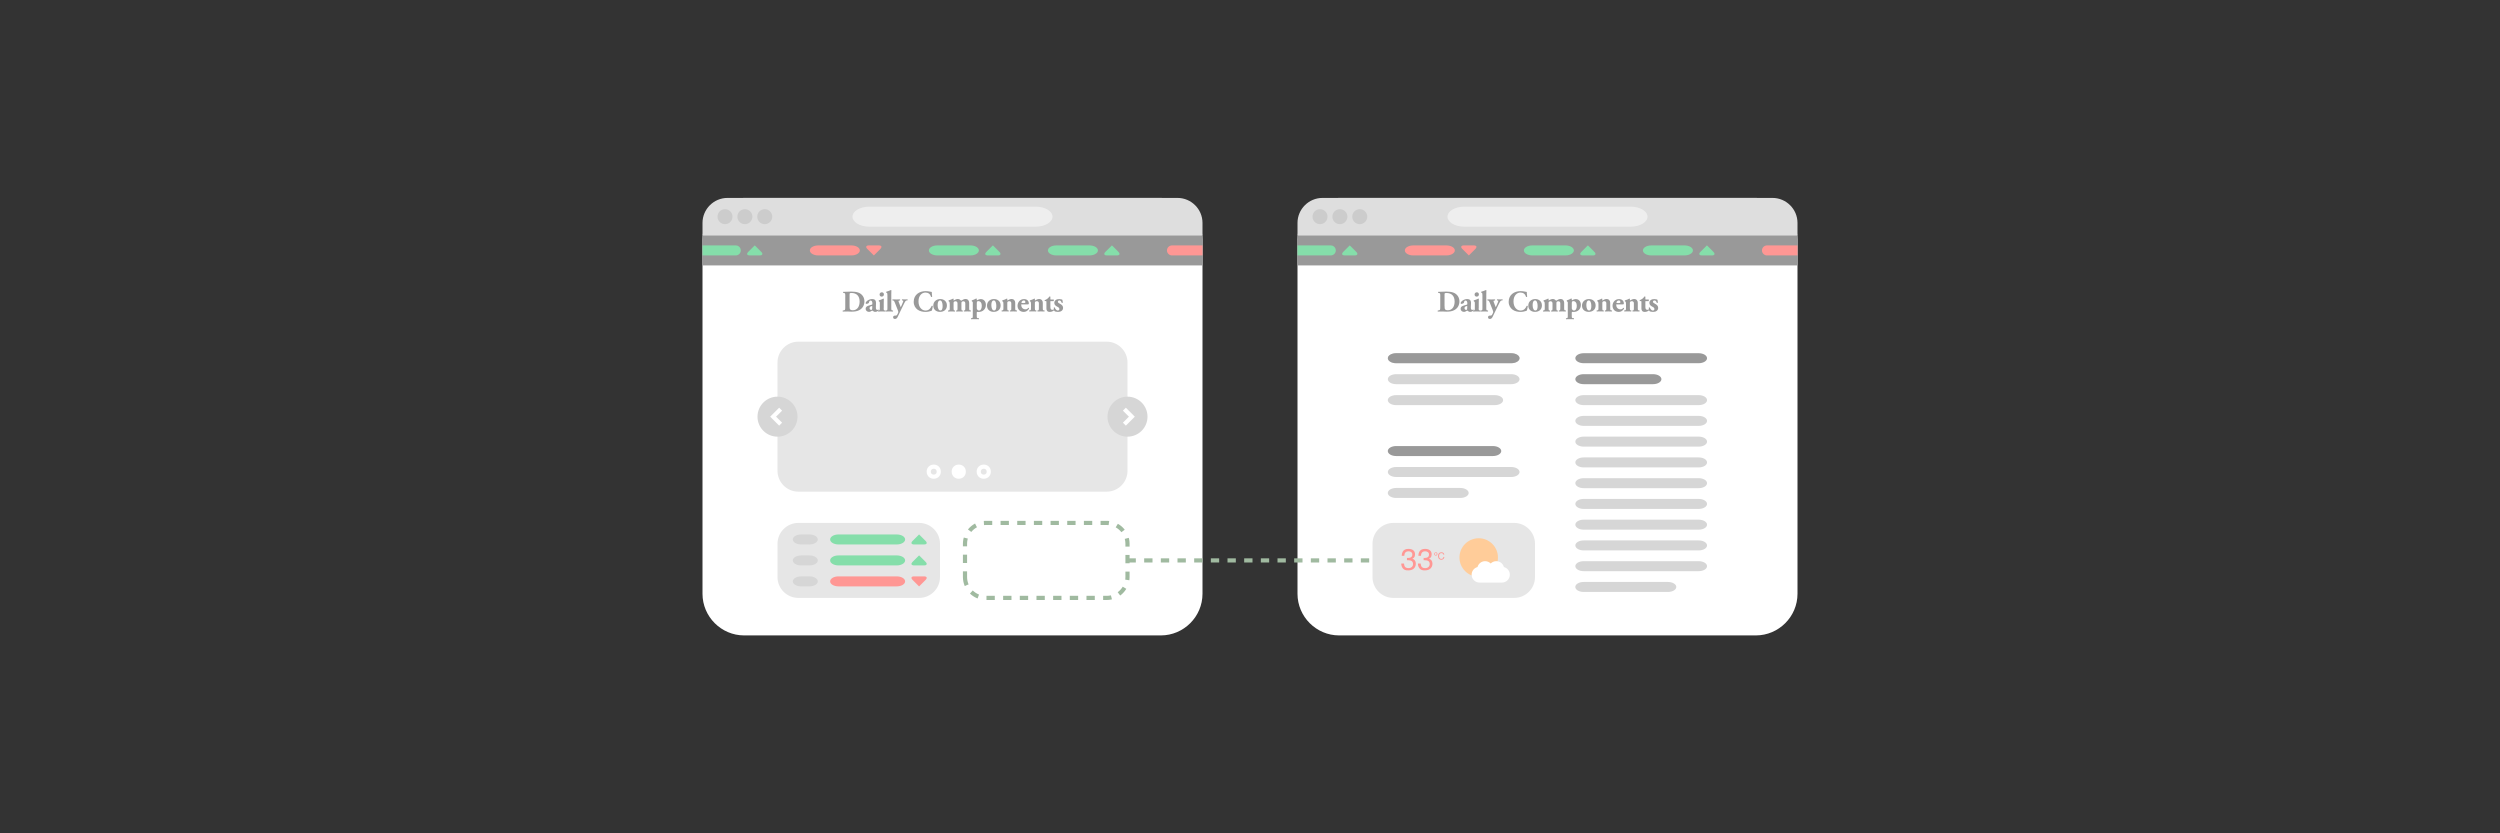 <?xml version="1.0" encoding="utf-8"?>
<!-- Generator: Adobe Illustrator 23.0.6, SVG Export Plug-In . SVG Version: 6.00 Build 0)  -->
<svg version="1.1" id="Layer_1" xmlns="http://www.w3.org/2000/svg" xmlns:xlink="http://www.w3.org/1999/xlink" x="0px" y="0px"
	 viewBox="0 0 600 200" style="enable-background:new 0 0 600 200;" xml:space="preserve">
<rect x="0" y="0" width="600" height="200" fill="#333333" stroke="none"/>
<style type="text/css">
	.st0{display:none;fill:#F4F5E6;}
	.st1{fill:#FFFFFF;}
	.st2{fill:#DEDEDE;}
	.st3{fill:#EEEEEE;}
	.st4{fill:#CCCCCC;}
	.st5{fill:#999999;}
	.st6{fill:#85DEAA;}
	.st7{fill:#FF9794;}
	.st8{fill:#E6E6E6;}
	.st9{fill:none;stroke:#A0BAA0;stroke-dasharray:2,2;}
	.st10{fill:#D6D6D6;}
	.st11{fill:none;stroke:#FFFFFF;}
	.st12{fill:#FFFFFF;stroke:#FFFFFF;}
	.st13{fill:#FFCC99;}
</style>
<rect class="st0" width="600" height="200"/>
<g>
	<g id="browser_1_">
		<g>
			<path class="st1" d="M288.6,142.5c0,5.5-4.5,10-10,10h-100c-5.5,0-10-4.5-10-10v-85c0-5.5,4.5-10,10-10h100c5.5,0,10,4.5,10,10
				V142.5z"/>
		</g>
		<path class="st2" d="M282.6,47.5h-108c-3.3,0-6,2.7-6,6v3h120v-3C288.6,50.2,285.9,47.5,282.6,47.5z"/>
		<g>
			<path class="st3" d="M252.6,52c0,1.32-1.8,2.4-4,2.4h-40c-2.2,0-4-1.08-4-2.4s1.8-2.4,4-2.4h40C250.8,49.6,252.6,50.68,252.6,52z
				"/>
		</g>
		<circle class="st4" cx="174" cy="52" r="1.8"/>
		<circle class="st4" cx="178.77" cy="52" r="1.8"/>
		<circle class="st4" cx="183.54" cy="52" r="1.8"/>
	</g>
	<rect x="168.6" y="56.5" class="st5" width="120" height="7.2"/>
	<path class="st6" d="M182.7,60.45l-1.56-1.56l-1.56,1.56c-0.47,0.47-0.31,0.85,0.35,0.85h2.41
		C183.01,61.3,183.17,60.92,182.7,60.45z"/>
	<g>
		<g>
			<path class="st6" d="M234.93,60.1c0,0.66-0.9,1.2-2,1.2h-8c-1.1,0-2-0.54-2-1.2s0.9-1.2,2-1.2h8
				C234.03,58.9,234.93,59.44,234.93,60.1z"/>
		</g>
		<path class="st6" d="M239.85,60.45l-1.56-1.56l-1.56,1.56c-0.47,0.47-0.31,0.85,0.35,0.85h2.41
			C240.16,61.3,240.31,60.92,239.85,60.45z"/>
	</g>
	<g>
		<g>
			<path class="st6" d="M263.5,60.1c0,0.66-0.9,1.2-2,1.2h-8c-1.1,0-2-0.54-2-1.2s0.9-1.2,2-1.2h8
				C262.6,58.9,263.5,59.44,263.5,60.1z"/>
		</g>
		<path class="st6" d="M268.42,60.45l-1.56-1.56l-1.56,1.56c-0.47,0.47-0.31,0.85,0.35,0.85h2.41
			C268.73,61.3,268.88,60.92,268.42,60.45z"/>
	</g>
	<g>
		<g>
			<path class="st7" d="M206.36,60.1c0,0.66-0.9,1.2-2,1.2h-8c-1.1,0-2-0.54-2-1.2s0.9-1.2,2-1.2h8
				C205.46,58.9,206.36,59.44,206.36,60.1z"/>
		</g>
		<path class="st7" d="M208.16,59.75l1.56,1.56l1.56-1.56c0.47-0.47,0.31-0.85-0.35-0.85h-2.41
			C207.85,58.9,207.69,59.28,208.16,59.75z"/>
	</g>
	<path class="st6" d="M176.59,58.9h-7.99v2.4h7.99c0.66,0,1.2-0.54,1.2-1.2C177.79,59.44,177.25,58.9,176.59,58.9z"/>
	<path class="st7" d="M288.6,58.9h-7.33c-0.66,0-1.2,0.54-1.2,1.2c0,0.66,0.54,1.2,1.2,1.2h7.33V58.9z"/>
	<g>
		<path class="st8" d="M270.6,113c0,2.75-2.25,5-5,5h-74c-2.75,0-5-2.25-5-5V87c0-2.75,2.25-5,5-5h74c2.75,0,5,2.25,5,5V113z"/>
	</g>
	<g>
		<path class="st8" d="M225.6,138.5c0,2.75-2.25,5-5,5h-29c-2.75,0-5-2.25-5-5v-8c0-2.75,2.25-5,5-5h29c2.75,0,5,2.25,5,5V138.5z"/>
	</g>
	<g>
		<path class="st9" d="M231.6,138.5c0,2.75,2.25,5,5,5h29c2.75,0,5-2.25,5-5v-8c0-2.75-2.25-5-5-5h-29c-2.75,0-5,2.25-5,5V138.5z"/>
	</g>
	<g>
		<g>
			<circle class="st10" cx="270.6" cy="100" r="4.8"/>
		</g>
		<polyline class="st11" points="269.85,98.2 271.65,100 269.85,101.8 		"/>
	</g>
	<g>
		<g>
			<circle class="st10" cx="186.6" cy="100" r="4.8"/>
		</g>
		<polyline class="st11" points="187.35,98.2 185.55,100 187.35,101.8 		"/>
	</g>
	<circle class="st11" cx="224.1" cy="113.2" r="1.2"/>
	<circle class="st12" cx="230.1" cy="113.2" r="1.2"/>
	<circle class="st11" cx="236.1" cy="113.2" r="1.2"/>
	<g>
		<g>
			<path class="st6" d="M217.23,129.47c0,0.66-0.9,1.2-2,1.2h-14c-1.1,0-2-0.54-2-1.2c0-0.66,0.9-1.2,2-1.2h14
				C216.33,128.27,217.23,128.81,217.23,129.47z"/>
		</g>
		<path class="st6" d="M222.14,129.82l-1.56-1.56l-1.56,1.56c-0.47,0.47-0.31,0.85,0.35,0.85h2.41
			C222.45,130.67,222.61,130.29,222.14,129.82z"/>
	</g>
	<g>
		<path class="st10" d="M196.27,129.47c0,0.66-0.9,1.2-2,1.2h-2c-1.1,0-2-0.54-2-1.2c0-0.66,0.9-1.2,2-1.2h2
			C195.37,128.27,196.27,128.81,196.27,129.47z"/>
	</g>
	<g>
		<path class="st10" d="M196.27,134.5c0,0.66-0.9,1.2-2,1.2h-2c-1.1,0-2-0.54-2-1.2s0.9-1.2,2-1.2h2
			C195.37,133.3,196.27,133.84,196.27,134.5z"/>
	</g>
	<g>
		<path class="st10" d="M196.27,139.53c0,0.66-0.9,1.2-2,1.2h-2c-1.1,0-2-0.54-2-1.2s0.9-1.2,2-1.2h2
			C195.37,138.33,196.27,138.87,196.27,139.53z"/>
	</g>
	<g>
		<g>
			<path class="st6" d="M217.23,134.5c0,0.66-0.9,1.2-2,1.2h-14c-1.1,0-2-0.54-2-1.2s0.9-1.2,2-1.2h14
				C216.33,133.3,217.23,133.84,217.23,134.5z"/>
		</g>
		<path class="st6" d="M222.14,134.85l-1.56-1.56l-1.56,1.56c-0.47,0.47-0.31,0.85,0.35,0.85h2.41
			C222.45,135.7,222.61,135.32,222.14,134.85z"/>
	</g>
	<g>
		<g>
			<path class="st7" d="M217.23,139.53c0-0.66-0.9-1.2-2-1.2h-14c-1.1,0-2,0.54-2,1.2s0.9,1.2,2,1.2h14
				C216.33,140.73,217.23,140.19,217.23,139.53z"/>
		</g>
		<path class="st7" d="M222.14,139.18l-1.56,1.56l-1.56-1.56c-0.47-0.47-0.31-0.85,0.35-0.85h2.41
			C222.45,138.33,222.61,138.71,222.14,139.18z"/>
	</g>
	<g>
		<path class="st5" d="M202.87,71.16c0-0.68-0.01-0.82-0.35-0.86l-0.14-0.01c-0.07-0.04-0.07-0.25,0.01-0.25
			c0.6-0.04,1.17-0.06,1.93-0.06c0.59,0,1.18,0.06,1.68,0.24c0.94,0.34,1.46,1.19,1.46,2.09c0,0.97-0.46,1.74-1.29,2.15
			c-0.49,0.25-1.08,0.34-1.82,0.34c-0.34,0-0.7-0.04-0.96-0.04c-0.35,0-0.71,0.01-1.12,0.02c-0.06-0.04-0.06-0.22,0-0.25l0.22-0.04
			c0.32-0.05,0.37-0.11,0.37-0.77V71.16z M203.9,73.45c0,0.4,0.01,0.66,0.14,0.81c0.13,0.14,0.34,0.21,0.6,0.21
			c1.25,0,1.67-1.11,1.67-2.09c0-1.3-0.68-2.07-1.99-2.07c-0.19,0-0.33,0.04-0.37,0.09s-0.05,0.19-0.05,0.42V73.45z"/>
		<path class="st5" d="M210.21,73.76c-0.03,0.49,0.18,0.62,0.32,0.62c0.09,0,0.16-0.02,0.27-0.09c0.06,0.01,0.11,0.1,0.09,0.17
			c-0.09,0.12-0.42,0.39-0.83,0.39c-0.25,0-0.41-0.09-0.61-0.25c-0.05-0.04-0.08-0.06-0.12-0.06c-0.04,0-0.08,0.03-0.15,0.08
			c-0.13,0.09-0.35,0.23-0.61,0.23c-0.42,0-0.81-0.25-0.81-0.76c0-0.37,0.22-0.59,0.75-0.75c0.27-0.09,0.48-0.14,0.68-0.2
			c0.13-0.04,0.17-0.09,0.17-0.14c0.01-0.08,0.01-0.16,0.01-0.25c0-0.27-0.11-0.62-0.42-0.62c-0.17,0-0.32,0.1-0.38,0.41
			c-0.01,0.12-0.06,0.18-0.12,0.23c-0.11,0.08-0.39,0.17-0.52,0.17c-0.12,0-0.17-0.08-0.17-0.18c0-0.19,0.17-0.42,0.35-0.55
			c0.25-0.19,0.7-0.44,1.21-0.44c0.61,0,0.96,0.3,0.92,1.04L210.21,73.76z M209.34,73.58c0.01-0.12,0-0.14-0.05-0.13
			c-0.32,0.04-0.6,0.17-0.6,0.5c0,0.23,0.17,0.43,0.37,0.43c0.22,0,0.27-0.13,0.27-0.35L209.34,73.58z"/>
		<path class="st5" d="M212.08,73.92c0,0.5,0.03,0.57,0.27,0.59l0.14,0.01c0.06,0.04,0.06,0.21-0.01,0.25
			c-0.25-0.01-0.53-0.02-0.86-0.02c-0.32,0-0.63,0.01-0.86,0.02c-0.06-0.04-0.06-0.21-0.01-0.25l0.14-0.01
			c0.24-0.02,0.27-0.09,0.27-0.59v-1.09c0-0.29,0-0.37-0.14-0.46l-0.1-0.06c-0.05-0.04-0.05-0.17,0-0.22
			c0.34-0.09,0.85-0.29,1.07-0.42c0.06,0,0.1,0.02,0.13,0.06c-0.01,0.22-0.02,0.53-0.02,0.86V73.92z M212.14,70.66
			c0,0.35-0.27,0.53-0.54,0.53c-0.32,0-0.5-0.22-0.5-0.51c0-0.32,0.25-0.53,0.54-0.53C211.94,70.15,212.14,70.37,212.14,70.66z"/>
		<path class="st5" d="M212.97,70.75c0-0.29,0-0.37-0.14-0.45l-0.12-0.07c-0.05-0.04-0.05-0.17,0-0.22c0.31-0.07,0.74-0.25,1.1-0.4
			c0.04,0,0.09,0.01,0.12,0.05c-0.01,0.3-0.02,0.6-0.02,1.05v3.21c0,0.5,0.03,0.56,0.28,0.59l0.12,0.01
			c0.06,0.04,0.06,0.21-0.01,0.25c-0.24-0.01-0.54-0.02-0.86-0.02c-0.31,0-0.61,0.01-0.86,0.02c-0.06-0.04-0.06-0.21-0.01-0.25
			l0.14-0.01c0.24-0.02,0.27-0.09,0.27-0.59V70.75z"/>
		<path class="st5" d="M214.2,72.1c-0.05-0.05-0.05-0.22,0.02-0.25c0.26,0.01,0.57,0.02,0.95,0.02c0.27,0,0.54-0.01,0.81-0.02
			c0.07,0.03,0.08,0.2,0.02,0.25l-0.14,0.03c-0.2,0.04-0.22,0.07-0.22,0.14c0,0.09,0.08,0.27,0.22,0.64
			c0.08,0.2,0.24,0.64,0.32,0.82c0.08-0.15,0.15-0.32,0.22-0.48l0.13-0.3c0.15-0.35,0.27-0.65,0.27-0.73c0-0.05-0.07-0.09-0.16-0.1
			l-0.14-0.03c-0.06-0.05-0.06-0.23,0.02-0.25c0.16,0.01,0.37,0.02,0.7,0.02c0.19,0,0.37-0.01,0.56-0.02
			c0.07,0.03,0.08,0.21,0.01,0.25l-0.14,0.01c-0.14,0.01-0.27,0.07-0.33,0.16c-0.09,0.12-0.27,0.42-0.42,0.76l-0.38,0.78
			c-0.25,0.52-0.84,1.74-1.09,2.27c-0.15,0.32-0.35,0.47-0.62,0.48c-0.39,0.01-0.46-0.24-0.46-0.43c0-0.22,0.16-0.37,0.41-0.37h0.17
			c0.17,0,0.28-0.06,0.35-0.15c0.08-0.11,0.14-0.24,0.21-0.4c0.04-0.09,0.1-0.22,0.1-0.3c0-0.09-0.02-0.23-0.14-0.53l-0.69-1.74
			c-0.14-0.35-0.2-0.48-0.43-0.51L214.2,72.1z"/>
		<path class="st5" d="M223.63,70.07c0,0.13,0.02,0.71,0.09,1.12c-0.03,0.09-0.22,0.12-0.27,0.05c-0.19-0.67-0.66-1.03-1.35-1.03
			c-0.8,0-1.66,0.68-1.66,2.12s0.83,2.2,1.69,2.2c0.87,0,1.27-0.63,1.47-1.12c0.06-0.06,0.23-0.04,0.27,0.05
			c-0.05,0.53-0.17,0.97-0.27,1.13c-0.39,0.11-0.9,0.27-1.46,0.27c-0.71,0-1.43-0.17-1.94-0.55c-0.52-0.4-0.91-0.99-0.91-1.89
			c0-0.88,0.37-1.5,0.87-1.91c0.51-0.42,1.25-0.64,2-0.64C222.88,69.88,223.41,70.05,223.63,70.07z"/>
		<path class="st5" d="M223.99,73.37c-0.01-1.03,0.81-1.6,1.66-1.6c0.85,0,1.61,0.52,1.61,1.53c0,1.05-0.77,1.55-1.66,1.55
			C224.75,74.85,224,74.36,223.99,73.37z M225.03,73.21c0,0.76,0.24,1.31,0.66,1.31c0.41,0,0.55-0.47,0.54-1.12
			c-0.01-0.7-0.21-1.3-0.62-1.3C225.29,72.1,225.03,72.42,225.03,73.21z"/>
		<path class="st5" d="M227.91,72.83c0-0.29,0-0.37-0.14-0.46l-0.1-0.06c-0.05-0.04-0.05-0.17,0-0.22c0.33-0.09,0.84-0.29,1.07-0.42
			c0.06,0,0.1,0.02,0.13,0.06c0,0.1-0.02,0.27-0.02,0.32c0,0.04,0.01,0.06,0.04,0.06s0.09-0.04,0.14-0.06
			c0.16-0.09,0.48-0.29,0.83-0.29c0.26,0,0.48,0.09,0.65,0.27c0.09,0.1,0.13,0.13,0.17,0.13c0.03,0,0.09-0.05,0.23-0.12
			c0.16-0.09,0.43-0.28,0.82-0.28c0.57,0,0.87,0.41,0.87,0.91v1.24c0,0.5,0.03,0.56,0.27,0.59l0.12,0.01
			c0.06,0.04,0.06,0.21-0.01,0.25c-0.22-0.01-0.5-0.02-0.84-0.02c-0.29,0-0.59,0.01-0.79,0.02c-0.06-0.04-0.06-0.21-0.01-0.25
			l0.12-0.01c0.18-0.02,0.21-0.09,0.21-0.48V72.8c0-0.27-0.15-0.5-0.48-0.5c-0.2,0-0.35,0.09-0.4,0.18
			c-0.03,0.04-0.05,0.12-0.05,0.22v1.33c0,0.4,0.03,0.46,0.19,0.48l0.12,0.01c0.06,0.04,0.06,0.21-0.01,0.25
			c-0.22-0.01-0.45-0.02-0.78-0.02c-0.29,0-0.58,0.01-0.76,0.02c-0.06-0.04-0.06-0.21-0.01-0.25l0.12-0.01
			c0.17-0.02,0.19-0.09,0.19-0.48V72.8c0-0.27-0.14-0.5-0.49-0.5c-0.19,0-0.33,0.09-0.39,0.17c-0.04,0.05-0.06,0.14-0.06,0.27v1.29
			c0,0.4,0.03,0.46,0.21,0.48l0.12,0.01c0.06,0.04,0.06,0.21-0.01,0.25c-0.22-0.01-0.45-0.02-0.8-0.02c-0.32,0-0.6,0.01-0.82,0.02
			c-0.07-0.04-0.07-0.21-0.01-0.25l0.12-0.01c0.24-0.03,0.27-0.09,0.27-0.59V72.83z"/>
		<path class="st5" d="M233.48,72.83c0-0.29,0-0.37-0.14-0.46l-0.1-0.06c-0.05-0.04-0.05-0.17,0-0.22c0.3-0.09,0.84-0.32,1.04-0.45
			c0.05-0.01,0.12,0.02,0.15,0.09c-0.01,0.09-0.01,0.17-0.01,0.24c0,0.05,0.03,0.09,0.06,0.1c0.22-0.11,0.53-0.29,0.91-0.29
			c0.76,0,1.22,0.6,1.22,1.38c0,1.01-0.71,1.71-1.76,1.71c-0.1,0-0.26-0.01-0.32-0.02c-0.06,0.01-0.11,0.06-0.11,0.21v0.71
			c0,0.5,0.03,0.56,0.27,0.58l0.24,0.02c0.06,0.04,0.06,0.21-0.01,0.25c-0.36-0.01-0.65-0.02-0.99-0.02c-0.32,0-0.6,0.01-0.86,0.02
			c-0.06-0.04-0.06-0.21-0.01-0.25l0.14-0.01c0.24-0.02,0.27-0.09,0.27-0.59V72.83z M234.42,73.94c0,0.16,0.06,0.31,0.17,0.42
			c0.09,0.1,0.23,0.17,0.35,0.17c0.45,0,0.69-0.48,0.69-1.15c0-0.71-0.35-1.11-0.82-1.11c-0.12,0-0.24,0.03-0.3,0.1
			c-0.04,0.04-0.08,0.14-0.08,0.42V73.94z"/>
		<path class="st5" d="M236.88,73.37c-0.01-1.03,0.81-1.6,1.66-1.6c0.85,0,1.61,0.52,1.61,1.53c0,1.05-0.77,1.55-1.66,1.55
			C237.64,74.85,236.89,74.36,236.88,73.37z M237.92,73.21c0,0.76,0.24,1.31,0.66,1.31c0.41,0,0.55-0.47,0.54-1.12
			c-0.01-0.7-0.21-1.3-0.62-1.3C238.18,72.1,237.92,72.42,237.92,73.21z"/>
		<path class="st5" d="M240.8,72.83c0-0.29,0-0.37-0.14-0.46l-0.1-0.06c-0.05-0.04-0.05-0.17,0-0.22c0.34-0.09,0.86-0.29,1.07-0.42
			c0.06,0,0.1,0.02,0.13,0.06c0,0.1-0.02,0.27-0.02,0.32c0,0.04,0.01,0.06,0.04,0.06s0.09-0.04,0.14-0.06
			c0.16-0.09,0.5-0.29,0.83-0.29c0.6,0,0.9,0.41,0.9,0.91v1.24c0,0.5,0.03,0.56,0.29,0.59l0.12,0.01c0.06,0.04,0.06,0.21-0.01,0.25
			c-0.22-0.01-0.53-0.02-0.87-0.02c-0.29,0-0.57,0.01-0.78,0.02c-0.06-0.04-0.06-0.21-0.01-0.25l0.13-0.02
			c0.17-0.03,0.19-0.08,0.19-0.48v-1.22c0-0.28-0.14-0.51-0.5-0.51c-0.2,0-0.35,0.09-0.4,0.17c-0.04,0.05-0.06,0.14-0.06,0.27v1.29
			c0,0.4,0.03,0.46,0.21,0.48l0.12,0.01c0.06,0.04,0.06,0.21-0.01,0.25c-0.22-0.01-0.45-0.02-0.8-0.02c-0.3,0-0.6,0.01-0.85,0.02
			c-0.06-0.04-0.06-0.21-0.01-0.25l0.12-0.01c0.26-0.03,0.29-0.09,0.29-0.59V72.83z"/>
		<path class="st5" d="M245.27,73.04c-0.17,0-0.18,0.01-0.18,0.13c0,0.54,0.35,1.07,1.02,1.07c0.2,0,0.48-0.04,0.67-0.37
			c0.08-0.01,0.19,0.04,0.19,0.17c-0.3,0.61-0.83,0.82-1.26,0.82c-0.97,0-1.5-0.68-1.5-1.47c0-0.91,0.66-1.61,1.56-1.61
			c0.75,0,1.15,0.48,1.15,1.04c0,0.14-0.04,0.24-0.26,0.24H245.27z M245.74,72.73c0.1,0,0.22-0.01,0.3-0.06
			c0.04-0.02,0.05-0.09,0.05-0.17c0-0.24-0.14-0.4-0.38-0.4c-0.3,0-0.56,0.29-0.56,0.52c0,0.1,0.1,0.11,0.33,0.11H245.74z"/>
		<path class="st5" d="M247.42,72.83c0-0.29,0-0.37-0.14-0.46l-0.1-0.06c-0.05-0.04-0.05-0.17,0-0.22c0.34-0.09,0.86-0.29,1.07-0.42
			c0.06,0,0.1,0.02,0.13,0.06c0,0.1-0.02,0.27-0.02,0.32c0,0.04,0.01,0.06,0.04,0.06s0.09-0.04,0.14-0.06
			c0.16-0.09,0.5-0.29,0.83-0.29c0.6,0,0.9,0.41,0.9,0.91v1.24c0,0.5,0.03,0.56,0.29,0.59l0.12,0.01c0.06,0.04,0.06,0.21-0.01,0.25
			c-0.22-0.01-0.53-0.02-0.87-0.02c-0.29,0-0.57,0.01-0.78,0.02c-0.06-0.04-0.06-0.21-0.01-0.25l0.13-0.02
			c0.17-0.03,0.19-0.08,0.19-0.48v-1.22c0-0.28-0.14-0.51-0.5-0.51c-0.2,0-0.35,0.09-0.4,0.17c-0.04,0.05-0.06,0.14-0.06,0.27v1.29
			c0,0.4,0.03,0.46,0.21,0.48l0.12,0.01c0.06,0.04,0.06,0.21-0.01,0.25c-0.22-0.01-0.45-0.02-0.8-0.02c-0.3,0-0.6,0.01-0.85,0.02
			c-0.06-0.04-0.06-0.21-0.01-0.25l0.12-0.01c0.26-0.03,0.29-0.09,0.29-0.59V72.83z"/>
		<path class="st5" d="M252.19,72.26c-0.09,0-0.1,0.01-0.1,0.17v1.08c0,0.4,0,0.85,0.5,0.85c0.1,0,0.22-0.05,0.3-0.11
			c0.07,0.02,0.12,0.1,0.1,0.19c-0.2,0.22-0.59,0.42-1.04,0.42c-0.6,0-0.81-0.35-0.81-0.82v-1.61c0-0.15-0.01-0.17-0.14-0.17h-0.22
			c-0.08-0.03-0.1-0.17-0.04-0.22c0.22-0.08,0.42-0.21,0.6-0.32c0.13-0.09,0.31-0.25,0.53-0.56c0.05-0.03,0.18-0.02,0.22,0.04v0.54
			c0,0.14,0.01,0.14,0.14,0.14h0.64c0.04,0.03,0.06,0.07,0.06,0.14c0,0.08-0.02,0.21-0.09,0.25H252.19z"/>
		<path class="st5" d="M253.03,74.63c-0.08-0.14-0.13-0.49-0.12-0.81c0.04-0.07,0.2-0.08,0.24-0.01c0.09,0.3,0.37,0.72,0.73,0.72
			c0.22,0,0.37-0.13,0.37-0.37c0-0.27-0.23-0.42-0.48-0.54c-0.43-0.22-0.74-0.48-0.74-0.91c0-0.63,0.53-0.93,1.15-0.93
			c0.37,0,0.69,0.09,0.77,0.15c0.07,0.16,0.11,0.45,0.11,0.72c-0.03,0.08-0.21,0.08-0.25,0.03c-0.14-0.42-0.32-0.57-0.56-0.57
			c-0.21,0-0.36,0.12-0.36,0.32c0,0.17,0.14,0.3,0.46,0.46c0.49,0.24,0.79,0.54,0.79,1.01c-0.01,0.64-0.55,0.96-1.23,0.96
			C253.51,74.85,253.22,74.78,253.03,74.63z"/>
	</g>
	<g>
		<g id="browser_2_">
			<g>
				<path class="st1" d="M431.4,142.5c0,5.5-4.5,10-10,10h-100c-5.5,0-10-4.5-10-10v-85c0-5.5,4.5-10,10-10h100c5.5,0,10,4.5,10,10
					V142.5z"/>
			</g>
			<path class="st2" d="M425.4,47.5h-108c-3.3,0-6,2.7-6,6v3h120v-3C431.4,50.2,428.7,47.5,425.4,47.5z"/>
			<g>
				<path class="st3" d="M395.4,52c0,1.32-1.8,2.4-4,2.4h-40c-2.2,0-4-1.08-4-2.4s1.8-2.4,4-2.4h40C393.6,49.6,395.4,50.68,395.4,52
					z"/>
			</g>
			<circle class="st4" cx="316.8" cy="52" r="1.8"/>
			<circle class="st4" cx="321.57" cy="52" r="1.8"/>
			<circle class="st4" cx="326.34" cy="52" r="1.8"/>
		</g>
		<rect x="311.4" y="56.5" class="st5" width="120" height="7.2"/>
		<path class="st6" d="M325.5,60.45l-1.56-1.56l-1.56,1.56c-0.47,0.47-0.31,0.85,0.35,0.85h2.41
			C325.81,61.3,325.97,60.92,325.5,60.45z"/>
		<g>
			<g>
				<path class="st6" d="M377.73,60.1c0,0.66-0.9,1.2-2,1.2h-8c-1.1,0-2-0.54-2-1.2s0.9-1.2,2-1.2h8
					C376.83,58.9,377.73,59.44,377.73,60.1z"/>
			</g>
			<path class="st6" d="M382.65,60.45l-1.56-1.56l-1.56,1.56c-0.47,0.47-0.31,0.85,0.35,0.85h2.41
				C382.96,61.3,383.11,60.92,382.65,60.45z"/>
		</g>
		<g>
			<g>
				<path class="st6" d="M406.3,60.1c0,0.66-0.9,1.2-2,1.2h-8c-1.1,0-2-0.54-2-1.2s0.9-1.2,2-1.2h8
					C405.4,58.9,406.3,59.44,406.3,60.1z"/>
			</g>
			<path class="st6" d="M411.22,60.45l-1.56-1.56l-1.56,1.56c-0.47,0.47-0.31,0.85,0.35,0.85h2.41
				C411.53,61.3,411.68,60.92,411.22,60.45z"/>
		</g>
		<g>
			<g>
				<path class="st7" d="M349.16,60.1c0,0.66-0.9,1.2-2,1.2h-8c-1.1,0-2-0.54-2-1.2s0.9-1.2,2-1.2h8
					C348.26,58.9,349.16,59.44,349.16,60.1z"/>
			</g>
			<path class="st7" d="M350.96,59.75l1.56,1.56l1.56-1.56c0.47-0.47,0.31-0.85-0.35-0.85h-2.41
				C350.65,58.9,350.49,59.28,350.96,59.75z"/>
		</g>
		<path class="st6" d="M319.39,58.9h-7.99v2.4h7.99c0.66,0,1.2-0.54,1.2-1.2C320.59,59.44,320.05,58.9,319.39,58.9z"/>
		<path class="st7" d="M431.4,58.9h-7.33c-0.66,0-1.2,0.54-1.2,1.2c0,0.66,0.54,1.2,1.2,1.2h7.33V58.9z"/>
		<g>
			<path class="st8" d="M368.4,138.5c0,2.75-2.25,5-5,5h-29c-2.75,0-5-2.25-5-5v-8c0-2.75,2.25-5,5-5h29c2.75,0,5,2.25,5,5V138.5z"
				/>
		</g>
		<g>
			<g>
				<path class="st13" d="M359.51,133.8c0,2.55-2.07,4.62-4.62,4.62c-2.55,0-4.62-2.07-4.62-4.62c0-2.55,2.07-4.62,4.62-4.62
					C357.44,129.18,359.51,131.25,359.51,133.8z"/>
			</g>
			<path class="st1" d="M360.94,136.09c-0.22-0.81-0.95-1.41-1.83-1.41c-0.52,0-1,0.21-1.34,0.56c-0.34-0.34-0.82-0.56-1.34-0.56
				c-0.88,0-1.61,0.6-1.83,1.41c-0.81,0.22-1.41,0.95-1.41,1.83c0,1.05,0.85,1.9,1.9,1.9h5.37c1.05,0,1.9-0.85,1.9-1.9
				C362.36,137.04,361.76,136.31,360.94,136.09z"/>
		</g>
		<g>
			<g>
				<path class="st7" d="M336.7,136.43c-0.27-0.33-0.4-0.72-0.4-1.19h0.66c0.03,0.33,0.09,0.56,0.18,0.71
					c0.16,0.26,0.46,0.4,0.89,0.4c0.33,0,0.6-0.09,0.8-0.27c0.2-0.18,0.3-0.41,0.3-0.69c0-0.35-0.11-0.59-0.32-0.73
					c-0.21-0.14-0.51-0.21-0.88-0.21c-0.04,0-0.08,0-0.13,0c-0.04,0-0.09,0-0.13,0v-0.56c0.07,0.01,0.12,0.01,0.17,0.01
					c0.04,0,0.09,0,0.14,0c0.24,0,0.43-0.04,0.58-0.11c0.27-0.13,0.4-0.37,0.4-0.7c0-0.25-0.09-0.44-0.27-0.58
					c-0.18-0.14-0.38-0.2-0.62-0.2c-0.42,0-0.71,0.14-0.88,0.42c-0.09,0.15-0.14,0.38-0.15,0.66h-0.63c0-0.38,0.08-0.69,0.23-0.96
					c0.26-0.47,0.71-0.7,1.36-0.7c0.51,0,0.91,0.11,1.19,0.34s0.42,0.56,0.42,0.99c0,0.31-0.08,0.56-0.25,0.75
					c-0.1,0.12-0.24,0.21-0.4,0.28c0.26,0.07,0.47,0.21,0.62,0.42c0.15,0.21,0.22,0.46,0.22,0.76c0,0.48-0.16,0.87-0.47,1.17
					s-0.76,0.45-1.35,0.45C337.4,136.92,336.97,136.76,336.7,136.43z"/>
				<path class="st7" d="M340.7,136.43c-0.27-0.33-0.4-0.72-0.4-1.19h0.66c0.03,0.33,0.09,0.56,0.18,0.71
					c0.16,0.26,0.46,0.4,0.89,0.4c0.33,0,0.6-0.09,0.8-0.27c0.2-0.18,0.3-0.41,0.3-0.69c0-0.35-0.11-0.59-0.32-0.73
					c-0.21-0.14-0.51-0.21-0.88-0.21c-0.04,0-0.08,0-0.13,0c-0.04,0-0.09,0-0.13,0v-0.56c0.07,0.01,0.12,0.01,0.17,0.01
					c0.04,0,0.09,0,0.14,0c0.24,0,0.43-0.04,0.58-0.11c0.27-0.13,0.4-0.37,0.4-0.7c0-0.25-0.09-0.44-0.27-0.58s-0.39-0.2-0.62-0.2
					c-0.42,0-0.71,0.14-0.88,0.42c-0.09,0.15-0.14,0.38-0.15,0.66h-0.63c0-0.38,0.08-0.69,0.22-0.96c0.26-0.47,0.71-0.7,1.36-0.7
					c0.51,0,0.91,0.11,1.19,0.34s0.42,0.56,0.42,0.99c0,0.31-0.08,0.56-0.25,0.75c-0.1,0.12-0.24,0.21-0.4,0.28
					c0.26,0.07,0.47,0.21,0.62,0.42c0.15,0.21,0.22,0.46,0.22,0.76c0,0.48-0.16,0.87-0.47,1.17s-0.77,0.45-1.35,0.45
					C341.4,136.92,340.97,136.76,340.7,136.43z"/>
			</g>
			<g>
				<path class="st7" d="M344.6,133.34c-0.18,0-0.38-0.09-0.38-0.39s0.2-0.4,0.38-0.4c0.18,0,0.38,0.09,0.38,0.4
					S344.77,133.34,344.6,133.34z M344.6,132.67c-0.19,0-0.22,0.17-0.22,0.27c0,0.1,0.03,0.27,0.22,0.27c0.19,0,0.22-0.17,0.22-0.27
					C344.81,132.85,344.78,132.67,344.6,132.67z"/>
				<path class="st7" d="M346.41,133.11c-0.06-0.3-0.31-0.36-0.48-0.36c-0.31,0-0.56,0.23-0.56,0.68c0,0.4,0.14,0.71,0.57,0.71
					c0.15,0,0.41-0.07,0.49-0.47h0.22c-0.1,0.65-0.62,0.67-0.75,0.67c-0.39,0-0.77-0.25-0.77-0.91c0-0.53,0.3-0.89,0.8-0.89
					c0.44,0,0.67,0.27,0.7,0.56H346.41z"/>
			</g>
		</g>
		<g>
			<path class="st5" d="M409.69,85.97c0,0.66-0.9,1.2-2,1.2h-27.61c-1.1,0-2-0.54-2-1.2c0-0.66,0.9-1.2,2-1.2h27.61
				C408.79,84.77,409.69,85.31,409.69,85.97z"/>
		</g>
		<g>
			<path class="st5" d="M398.74,91c0,0.66-0.9,1.2-2,1.2h-16.66c-1.1,0-2-0.54-2-1.2s0.9-1.2,2-1.2h16.66
				C397.84,89.8,398.74,90.34,398.74,91z"/>
		</g>
		<g>
			<path class="st10" d="M409.69,96.03c0,0.66-0.9,1.2-2,1.2h-27.61c-1.1,0-2-0.54-2-1.2c0-0.66,0.9-1.2,2-1.2h27.61
				C408.79,94.83,409.69,95.37,409.69,96.03z"/>
		</g>
		<g>
			<path class="st10" d="M409.69,101.01c0,0.66-0.9,1.2-2,1.2h-27.61c-1.1,0-2-0.54-2-1.2s0.9-1.2,2-1.2h27.61
				C408.79,99.81,409.69,100.35,409.69,101.01z"/>
		</g>
		<g>
			<path class="st10" d="M409.69,105.99c0,0.66-0.9,1.2-2,1.2h-27.61c-1.1,0-2-0.54-2-1.2c0-0.66,0.9-1.2,2-1.2h27.61
				C408.79,104.79,409.69,105.33,409.69,105.99z"/>
		</g>
		<g>
			<path class="st10" d="M409.69,110.98c0,0.66-0.9,1.2-2,1.2h-27.61c-1.1,0-2-0.54-2-1.2c0-0.66,0.9-1.2,2-1.2h27.61
				C408.79,109.78,409.69,110.32,409.69,110.98z"/>
		</g>
		<g>
			<path class="st10" d="M409.69,115.96c0,0.66-0.9,1.2-2,1.2h-27.61c-1.1,0-2-0.54-2-1.2c0-0.66,0.9-1.2,2-1.2h27.61
				C408.79,114.76,409.69,115.3,409.69,115.96z"/>
		</g>
		<g>
			<path class="st10" d="M409.69,120.94c0,0.66-0.9,1.2-2,1.2h-27.61c-1.1,0-2-0.54-2-1.2c0-0.66,0.9-1.2,2-1.2h27.61
				C408.79,119.74,409.69,120.28,409.69,120.94z"/>
		</g>
		<g>
			<path class="st10" d="M409.69,125.92c0,0.66-0.9,1.2-2,1.2h-27.61c-1.1,0-2-0.54-2-1.2c0-0.66,0.9-1.2,2-1.2h27.61
				C408.79,124.72,409.69,125.26,409.69,125.92z"/>
		</g>
		<g>
			<path class="st10" d="M409.69,130.9c0,0.66-0.9,1.2-2,1.2h-27.61c-1.1,0-2-0.54-2-1.2s0.9-1.2,2-1.2h27.61
				C408.79,129.7,409.69,130.24,409.69,130.9z"/>
		</g>
		<g>
			<path class="st10" d="M409.69,135.88c0,0.66-0.9,1.2-2,1.2h-27.61c-1.1,0-2-0.54-2-1.2c0-0.66,0.9-1.2,2-1.2h27.61
				C408.79,134.68,409.69,135.22,409.69,135.88z"/>
		</g>
		<g>
			<path class="st10" d="M402.31,140.87c0,0.66-0.9,1.2-2,1.2h-20.24c-1.1,0-2-0.54-2-1.2s0.9-1.2,2-1.2h20.24
				C401.41,139.67,402.31,140.21,402.31,140.87z"/>
		</g>
		<g>
			<path class="st10" d="M364.69,85.97c0,0.66-0.9,1.2-2,1.2h-27.61c-1.1,0-2-0.54-2-1.2c0-0.66,0.9-1.2,2-1.2h27.61
				C363.79,84.77,364.69,85.31,364.69,85.97z"/>
		</g>
		<g>
			<path class="st5" d="M364.69,85.97c0,0.66-0.9,1.2-2,1.2h-27.61c-1.1,0-2-0.54-2-1.2c0-0.66,0.9-1.2,2-1.2h27.61
				C363.79,84.77,364.69,85.31,364.69,85.97z"/>
		</g>
		<g>
			<path class="st10" d="M364.69,91c0,0.66-0.9,1.2-2,1.2h-27.61c-1.1,0-2-0.54-2-1.2s0.9-1.2,2-1.2h27.61
				C363.79,89.8,364.69,90.34,364.69,91z"/>
		</g>
		<g>
			<path class="st10" d="M360.75,96.03c0,0.66-0.9,1.2-2,1.2h-23.68c-1.1,0-2-0.54-2-1.2c0-0.66,0.9-1.2,2-1.2h23.68
				C359.85,94.83,360.75,95.37,360.75,96.03z"/>
		</g>
		<g>
			<g>
				<path class="st5" d="M360.3,108.25c0,0.66-0.9,1.2-2,1.2h-23.23c-1.1,0-2-0.54-2-1.2c0-0.66,0.9-1.2,2-1.2h23.23
					C359.4,107.05,360.3,107.59,360.3,108.25z"/>
			</g>
			<g>
				<path class="st10" d="M364.69,113.28c0,0.66-0.9,1.2-2,1.2h-27.61c-1.1,0-2-0.54-2-1.2c0-0.66,0.9-1.2,2-1.2h27.61
					C363.79,112.08,364.69,112.62,364.69,113.28z"/>
			</g>
			<g>
				<path class="st10" d="M352.48,118.31c0,0.66-0.9,1.2-2,1.2h-15.41c-1.1,0-2-0.54-2-1.2c0-0.66,0.9-1.2,2-1.2h15.41
					C351.58,117.11,352.48,117.65,352.48,118.31z"/>
			</g>
		</g>
	</g>
	<line class="st9" x1="270.6" y1="134.5" x2="329.4" y2="134.5"/>
	<g>
		<path class="st5" d="M345.67,71.16c0-0.68-0.01-0.82-0.35-0.86l-0.14-0.01c-0.07-0.04-0.07-0.25,0.01-0.25
			c0.6-0.04,1.17-0.06,1.93-0.06c0.59,0,1.18,0.06,1.68,0.24c0.94,0.34,1.46,1.19,1.46,2.09c0,0.97-0.46,1.74-1.29,2.15
			c-0.49,0.25-1.08,0.34-1.82,0.34c-0.34,0-0.7-0.04-0.96-0.04c-0.35,0-0.71,0.01-1.12,0.02c-0.06-0.04-0.06-0.22,0-0.25l0.22-0.04
			c0.32-0.05,0.37-0.11,0.37-0.77V71.16z M346.7,73.45c0,0.4,0.01,0.66,0.14,0.81c0.13,0.14,0.34,0.21,0.6,0.21
			c1.25,0,1.67-1.11,1.67-2.09c0-1.3-0.68-2.07-1.99-2.07c-0.19,0-0.33,0.04-0.38,0.09s-0.05,0.19-0.05,0.42V73.45z"/>
		<path class="st5" d="M353,73.76c-0.03,0.49,0.18,0.62,0.32,0.62c0.09,0,0.16-0.02,0.27-0.09c0.07,0.01,0.11,0.1,0.09,0.17
			c-0.09,0.12-0.42,0.39-0.84,0.39c-0.25,0-0.41-0.09-0.6-0.25c-0.05-0.04-0.08-0.06-0.12-0.06s-0.08,0.03-0.15,0.08
			c-0.13,0.09-0.35,0.23-0.61,0.23c-0.42,0-0.81-0.25-0.81-0.76c0-0.37,0.22-0.59,0.75-0.75c0.27-0.09,0.48-0.14,0.68-0.2
			c0.13-0.04,0.17-0.09,0.17-0.14c0.01-0.08,0.01-0.16,0.01-0.25c0-0.27-0.11-0.62-0.42-0.62c-0.17,0-0.32,0.1-0.37,0.41
			c-0.01,0.12-0.06,0.18-0.12,0.23c-0.11,0.08-0.39,0.17-0.52,0.17c-0.12,0-0.17-0.08-0.17-0.18c0-0.19,0.17-0.42,0.35-0.55
			c0.25-0.19,0.7-0.44,1.21-0.44c0.6,0,0.96,0.3,0.92,1.04L353,73.76z M352.14,73.58c0.01-0.12,0-0.14-0.05-0.13
			c-0.32,0.04-0.61,0.17-0.61,0.5c0,0.23,0.17,0.43,0.37,0.43c0.22,0,0.27-0.13,0.27-0.35L352.14,73.58z"/>
		<path class="st5" d="M354.88,73.92c0,0.5,0.03,0.57,0.27,0.59l0.14,0.01c0.06,0.04,0.06,0.21-0.01,0.25
			c-0.25-0.01-0.53-0.02-0.86-0.02c-0.32,0-0.63,0.01-0.86,0.02c-0.06-0.04-0.06-0.21-0.01-0.25l0.14-0.01
			c0.24-0.02,0.27-0.09,0.27-0.59v-1.09c0-0.29,0-0.37-0.14-0.46l-0.1-0.06c-0.05-0.04-0.05-0.17,0-0.22
			c0.34-0.09,0.85-0.29,1.07-0.42c0.06,0,0.1,0.02,0.13,0.06c-0.01,0.22-0.02,0.53-0.02,0.86V73.92z M354.94,70.66
			c0,0.35-0.27,0.53-0.54,0.53c-0.32,0-0.5-0.22-0.5-0.51c0-0.32,0.25-0.53,0.54-0.53C354.74,70.15,354.94,70.37,354.94,70.66z"/>
		<path class="st5" d="M355.77,70.75c0-0.29,0-0.37-0.14-0.45l-0.12-0.07c-0.05-0.04-0.05-0.17,0-0.22c0.31-0.07,0.74-0.25,1.1-0.4
			c0.04,0,0.09,0.01,0.12,0.05c-0.01,0.3-0.02,0.6-0.02,1.05v3.21c0,0.5,0.03,0.56,0.28,0.59l0.12,0.01
			c0.06,0.04,0.06,0.21-0.01,0.25c-0.24-0.01-0.54-0.02-0.86-0.02c-0.31,0-0.61,0.01-0.86,0.02c-0.07-0.04-0.07-0.21-0.01-0.25
			l0.14-0.01c0.24-0.02,0.27-0.09,0.27-0.59V70.75z"/>
		<path class="st5" d="M357,72.1c-0.05-0.05-0.05-0.22,0.02-0.25c0.26,0.01,0.57,0.02,0.95,0.02c0.27,0,0.54-0.01,0.81-0.02
			c0.07,0.03,0.08,0.2,0.02,0.25l-0.14,0.03c-0.2,0.04-0.22,0.07-0.22,0.14c0,0.09,0.08,0.27,0.22,0.64
			c0.08,0.2,0.24,0.64,0.32,0.82c0.08-0.15,0.15-0.32,0.22-0.48l0.13-0.3c0.15-0.35,0.27-0.65,0.27-0.73c0-0.05-0.07-0.09-0.16-0.1
			l-0.14-0.03c-0.06-0.05-0.06-0.23,0.02-0.25c0.16,0.01,0.37,0.02,0.7,0.02c0.19,0,0.37-0.01,0.56-0.02
			c0.07,0.03,0.08,0.21,0.01,0.25l-0.14,0.01c-0.14,0.01-0.27,0.07-0.33,0.16c-0.09,0.12-0.27,0.42-0.43,0.76l-0.38,0.78
			c-0.25,0.52-0.84,1.74-1.1,2.27c-0.15,0.32-0.35,0.47-0.62,0.48c-0.39,0.01-0.46-0.24-0.46-0.43c0-0.22,0.16-0.37,0.41-0.37h0.17
			c0.17,0,0.28-0.06,0.35-0.15c0.08-0.11,0.14-0.24,0.21-0.4c0.04-0.09,0.1-0.22,0.1-0.3c0-0.09-0.02-0.23-0.14-0.53l-0.69-1.74
			c-0.14-0.35-0.2-0.48-0.43-0.51L357,72.1z"/>
		<path class="st5" d="M366.43,70.07c0,0.13,0.02,0.71,0.09,1.12c-0.03,0.09-0.22,0.12-0.27,0.05c-0.19-0.67-0.66-1.03-1.35-1.03
			c-0.8,0-1.66,0.68-1.66,2.12s0.83,2.2,1.69,2.2c0.87,0,1.28-0.63,1.47-1.12c0.06-0.06,0.23-0.04,0.27,0.05
			c-0.05,0.53-0.17,0.97-0.27,1.13c-0.39,0.11-0.9,0.27-1.46,0.27c-0.71,0-1.43-0.17-1.94-0.55c-0.52-0.4-0.92-0.99-0.92-1.89
			c0-0.88,0.37-1.5,0.87-1.91c0.51-0.42,1.25-0.64,2-0.64C365.68,69.88,366.21,70.05,366.43,70.07z"/>
		<path class="st5" d="M366.79,73.37c-0.01-1.03,0.81-1.6,1.66-1.6s1.61,0.52,1.61,1.53c0,1.05-0.77,1.55-1.66,1.55
			C367.55,74.85,366.8,74.36,366.79,73.37z M367.83,73.21c0,0.76,0.24,1.31,0.66,1.31c0.41,0,0.55-0.47,0.54-1.12
			c-0.01-0.7-0.21-1.3-0.62-1.3C368.09,72.1,367.83,72.42,367.83,73.21z"/>
		<path class="st5" d="M370.71,72.83c0-0.29,0-0.37-0.14-0.46l-0.1-0.06c-0.05-0.04-0.05-0.17,0-0.22c0.33-0.09,0.84-0.29,1.07-0.42
			c0.06,0,0.1,0.02,0.13,0.06c0,0.1-0.02,0.27-0.02,0.32c0,0.04,0.01,0.06,0.04,0.06s0.09-0.04,0.14-0.06
			c0.16-0.09,0.48-0.29,0.83-0.29c0.26,0,0.48,0.09,0.65,0.27c0.09,0.1,0.13,0.13,0.17,0.13c0.03,0,0.09-0.05,0.23-0.12
			c0.16-0.09,0.43-0.28,0.82-0.28c0.57,0,0.87,0.41,0.87,0.91v1.24c0,0.5,0.03,0.56,0.27,0.59l0.12,0.01
			c0.06,0.04,0.06,0.21-0.01,0.25c-0.22-0.01-0.5-0.02-0.84-0.02c-0.29,0-0.59,0.01-0.79,0.02c-0.06-0.04-0.06-0.21-0.01-0.25
			l0.12-0.01c0.18-0.02,0.21-0.09,0.21-0.48V72.8c0-0.27-0.15-0.5-0.48-0.5c-0.2,0-0.35,0.09-0.4,0.18
			c-0.03,0.04-0.05,0.12-0.05,0.22v1.33c0,0.4,0.03,0.46,0.19,0.48l0.12,0.01c0.06,0.04,0.06,0.21-0.01,0.25
			c-0.22-0.01-0.45-0.02-0.78-0.02c-0.29,0-0.58,0.01-0.76,0.02c-0.06-0.04-0.06-0.21-0.01-0.25l0.12-0.01
			c0.17-0.02,0.19-0.09,0.19-0.48V72.8c0-0.27-0.14-0.5-0.49-0.5c-0.19,0-0.33,0.09-0.39,0.17c-0.04,0.05-0.06,0.14-0.06,0.27v1.29
			c0,0.4,0.03,0.46,0.21,0.48l0.12,0.01c0.06,0.04,0.06,0.21-0.01,0.25c-0.22-0.01-0.45-0.02-0.8-0.02c-0.32,0-0.6,0.01-0.82,0.02
			c-0.07-0.04-0.07-0.21-0.01-0.25l0.12-0.01c0.24-0.03,0.27-0.09,0.27-0.59V72.83z"/>
		<path class="st5" d="M376.28,72.83c0-0.29,0-0.37-0.14-0.46l-0.1-0.06c-0.05-0.04-0.05-0.17,0-0.22c0.3-0.09,0.84-0.32,1.04-0.45
			c0.05-0.01,0.12,0.02,0.15,0.09c-0.01,0.09-0.01,0.17-0.01,0.24c0,0.05,0.03,0.09,0.06,0.1c0.22-0.11,0.53-0.29,0.91-0.29
			c0.76,0,1.22,0.6,1.22,1.38c0,1.01-0.71,1.71-1.76,1.71c-0.1,0-0.26-0.01-0.32-0.02c-0.06,0.01-0.11,0.06-0.11,0.21v0.71
			c0,0.5,0.03,0.56,0.27,0.58l0.24,0.02c0.06,0.04,0.06,0.21-0.01,0.25c-0.36-0.01-0.65-0.02-0.99-0.02c-0.32,0-0.6,0.01-0.86,0.02
			c-0.07-0.04-0.07-0.21-0.01-0.25l0.14-0.01c0.24-0.02,0.27-0.09,0.27-0.59V72.83z M377.22,73.94c0,0.16,0.06,0.31,0.17,0.42
			c0.09,0.1,0.23,0.17,0.35,0.17c0.45,0,0.69-0.48,0.69-1.15c0-0.71-0.35-1.11-0.82-1.11c-0.12,0-0.25,0.03-0.3,0.1
			c-0.04,0.04-0.08,0.14-0.08,0.42V73.94z"/>
		<path class="st5" d="M379.68,73.37c-0.01-1.03,0.81-1.6,1.66-1.6s1.61,0.52,1.61,1.53c0,1.05-0.77,1.55-1.66,1.55
			C380.44,74.85,379.69,74.36,379.68,73.37z M380.72,73.21c0,0.76,0.24,1.31,0.66,1.31c0.41,0,0.55-0.47,0.54-1.12
			c-0.01-0.7-0.21-1.3-0.62-1.3C380.98,72.1,380.72,72.42,380.72,73.21z"/>
		<path class="st5" d="M383.6,72.83c0-0.29,0-0.37-0.14-0.46l-0.1-0.06c-0.05-0.04-0.05-0.17,0-0.22c0.34-0.09,0.86-0.29,1.07-0.42
			c0.06,0,0.1,0.02,0.13,0.06c0,0.1-0.02,0.27-0.02,0.32c0,0.04,0.01,0.06,0.04,0.06s0.09-0.04,0.14-0.06
			c0.16-0.09,0.5-0.29,0.83-0.29c0.6,0,0.9,0.41,0.9,0.91v1.24c0,0.5,0.03,0.56,0.29,0.59l0.12,0.01c0.06,0.04,0.06,0.21-0.01,0.25
			c-0.22-0.01-0.53-0.02-0.87-0.02c-0.29,0-0.57,0.01-0.78,0.02c-0.06-0.04-0.06-0.21-0.01-0.25l0.13-0.02
			c0.17-0.03,0.2-0.08,0.2-0.48v-1.22c0-0.28-0.14-0.51-0.5-0.51c-0.2,0-0.35,0.09-0.4,0.17c-0.04,0.05-0.06,0.14-0.06,0.27v1.29
			c0,0.4,0.03,0.46,0.21,0.48l0.12,0.01c0.06,0.04,0.06,0.21-0.01,0.25c-0.22-0.01-0.45-0.02-0.8-0.02c-0.3,0-0.6,0.01-0.85,0.02
			c-0.07-0.04-0.07-0.21-0.01-0.25l0.12-0.01c0.26-0.03,0.29-0.09,0.29-0.59V72.83z"/>
		<path class="st5" d="M388.07,73.04c-0.17,0-0.18,0.01-0.18,0.13c0,0.54,0.35,1.07,1.02,1.07c0.2,0,0.48-0.04,0.67-0.37
			c0.08-0.01,0.19,0.04,0.19,0.17c-0.3,0.61-0.83,0.82-1.26,0.82c-0.97,0-1.5-0.68-1.5-1.47c0-0.91,0.66-1.61,1.56-1.61
			c0.75,0,1.15,0.48,1.15,1.04c0,0.14-0.04,0.24-0.26,0.24H388.07z M388.54,72.73c0.1,0,0.22-0.01,0.3-0.06
			c0.04-0.02,0.05-0.09,0.05-0.17c0-0.24-0.14-0.4-0.38-0.4c-0.3,0-0.56,0.29-0.56,0.52c0,0.1,0.1,0.11,0.33,0.11H388.54z"/>
		<path class="st5" d="M390.22,72.83c0-0.29,0-0.37-0.14-0.46l-0.1-0.06c-0.05-0.04-0.05-0.17,0-0.22c0.34-0.09,0.86-0.29,1.07-0.42
			c0.06,0,0.1,0.02,0.13,0.06c0,0.1-0.02,0.27-0.02,0.32c0,0.04,0.01,0.06,0.04,0.06s0.09-0.04,0.14-0.06
			c0.16-0.09,0.5-0.29,0.83-0.29c0.6,0,0.9,0.41,0.9,0.91v1.24c0,0.5,0.03,0.56,0.29,0.59l0.12,0.01c0.06,0.04,0.06,0.21-0.01,0.25
			c-0.22-0.01-0.53-0.02-0.87-0.02c-0.29,0-0.57,0.01-0.78,0.02c-0.06-0.04-0.06-0.21-0.01-0.25l0.13-0.02
			c0.17-0.03,0.19-0.08,0.19-0.48v-1.22c0-0.28-0.14-0.51-0.5-0.51c-0.2,0-0.35,0.09-0.4,0.17c-0.04,0.05-0.06,0.14-0.06,0.27v1.29
			c0,0.4,0.03,0.46,0.21,0.48l0.12,0.01c0.06,0.04,0.06,0.21-0.01,0.25c-0.22-0.01-0.45-0.02-0.8-0.02c-0.3,0-0.6,0.01-0.85,0.02
			c-0.06-0.04-0.06-0.21-0.01-0.25l0.12-0.01c0.26-0.03,0.29-0.09,0.29-0.59V72.83z"/>
		<path class="st5" d="M394.99,72.26c-0.09,0-0.1,0.01-0.1,0.17v1.08c0,0.4,0,0.85,0.5,0.85c0.1,0,0.22-0.05,0.3-0.11
			c0.07,0.02,0.12,0.1,0.1,0.19c-0.2,0.22-0.59,0.42-1.04,0.42c-0.6,0-0.81-0.35-0.81-0.82v-1.61c0-0.15-0.01-0.17-0.14-0.17h-0.22
			c-0.08-0.03-0.1-0.17-0.04-0.22c0.22-0.08,0.42-0.21,0.6-0.32c0.13-0.09,0.31-0.25,0.53-0.56c0.05-0.03,0.18-0.02,0.22,0.04v0.54
			c0,0.14,0.01,0.14,0.14,0.14h0.64c0.04,0.03,0.06,0.07,0.06,0.14c0,0.08-0.02,0.21-0.09,0.25H394.99z"/>
		<path class="st5" d="M395.83,74.63c-0.08-0.14-0.13-0.49-0.12-0.81c0.04-0.07,0.2-0.08,0.25-0.01c0.09,0.3,0.37,0.72,0.73,0.72
			c0.22,0,0.37-0.13,0.37-0.37c0-0.27-0.23-0.42-0.47-0.54c-0.43-0.22-0.74-0.48-0.74-0.91c0-0.63,0.53-0.93,1.15-0.93
			c0.37,0,0.69,0.09,0.77,0.15c0.07,0.16,0.11,0.45,0.11,0.72c-0.03,0.08-0.21,0.08-0.25,0.03c-0.14-0.42-0.32-0.57-0.56-0.57
			c-0.21,0-0.36,0.12-0.36,0.32c0,0.17,0.14,0.3,0.46,0.46c0.49,0.24,0.79,0.54,0.79,1.01c-0.01,0.64-0.55,0.96-1.23,0.96
			C396.31,74.85,396.02,74.78,395.83,74.63z"/>
	</g>
</g>
</svg>
